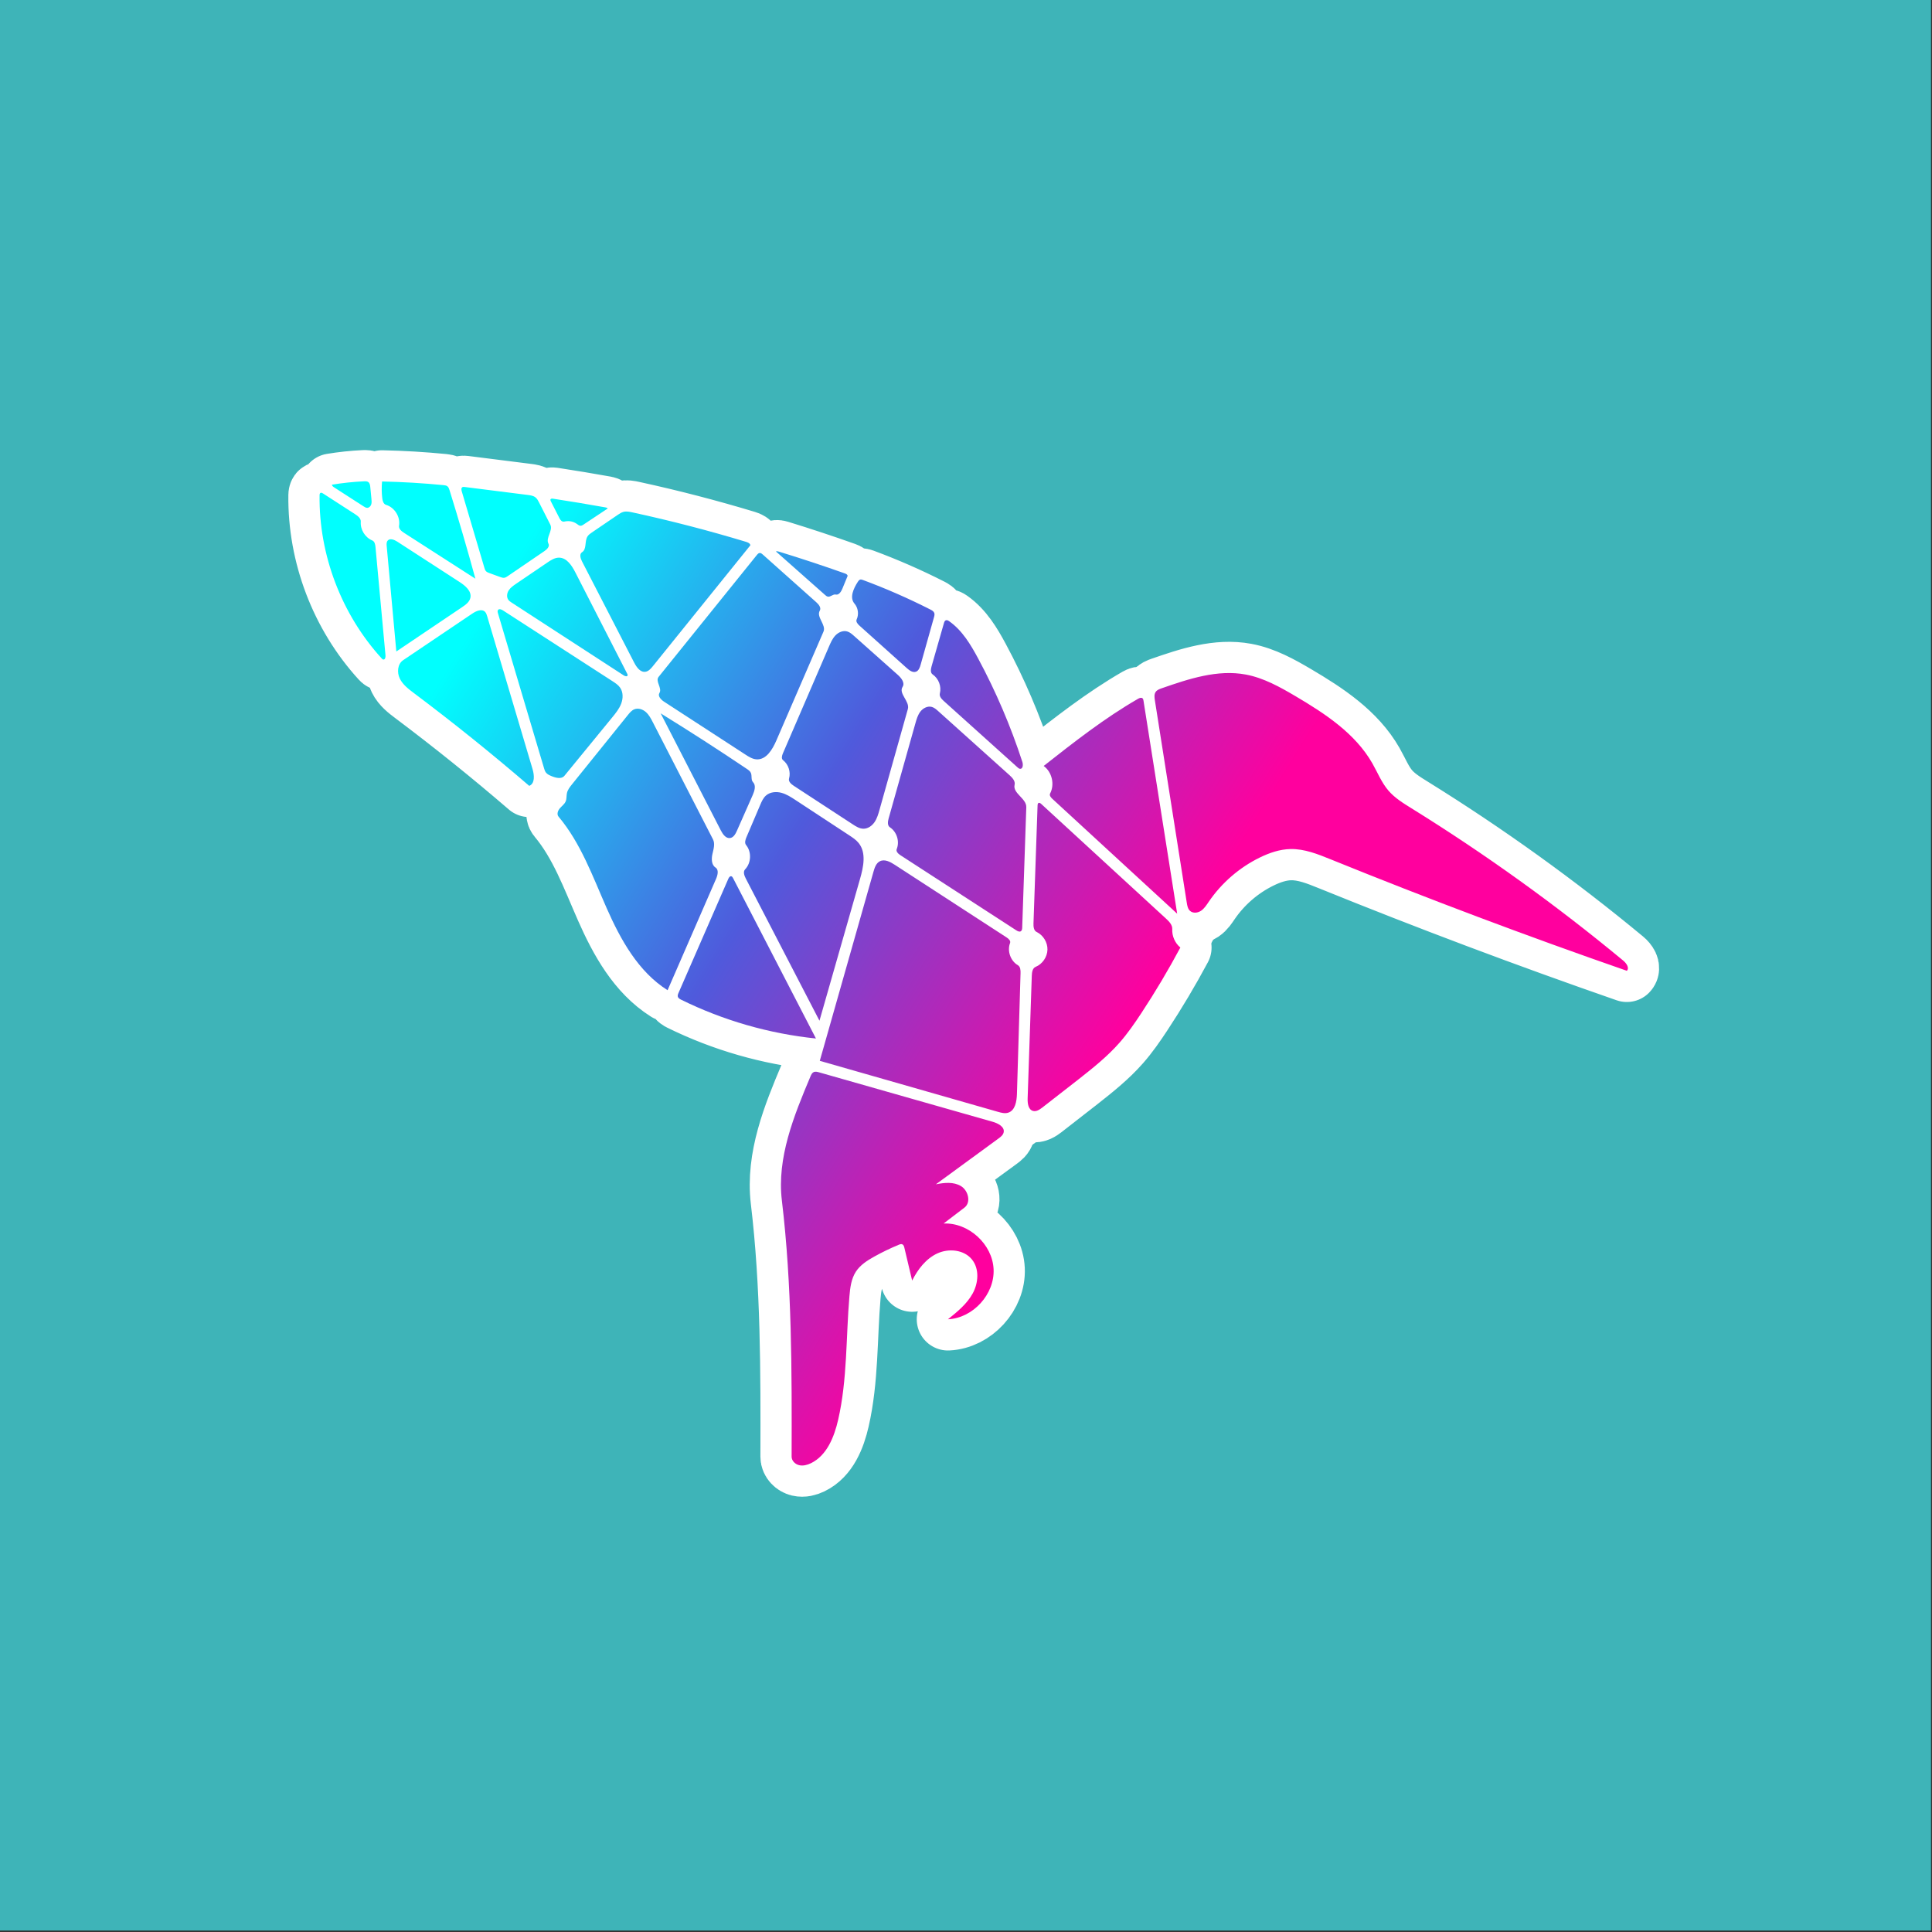 <?xml version="1.0" encoding="UTF-8" standalone="no"?>
<!DOCTYPE svg PUBLIC "-//W3C//DTD SVG 1.1//EN" "http://www.w3.org/Graphics/SVG/1.1/DTD/svg11.dtd">
<svg width="100%" height="100%" viewBox="0 0 1886 1886" version="1.1" xmlns="http://www.w3.org/2000/svg" xmlns:xlink="http://www.w3.org/1999/xlink" xml:space="preserve" xmlns:serif="http://www.serif.com/" style="fill-rule:evenodd;clip-rule:evenodd;stroke-linecap:round;stroke-linejoin:round;stroke-miterlimit:1.5;">
    <rect x="0" y="0" width="1886" height="1886" fill="#333333" stroke="none"/>
    <g transform="matrix(1,0,0,0.987,0,0)">
        <rect x="0" y="0" width="1885.03" height="1909.38" style="fill:#3EB4B8;"/>
    </g>
    <g transform="matrix(0.708,0,0,0.708,283.487,283.155)">
        <g id="レイヤー1">
            <g>
                <g>
                    <path d="M99.226,511.839C104.891,516.73 108.696,525.001 114.035,530.34C123.068,539.373 131.789,548.312 141.133,557.657C144.217,560.741 148.344,562.682 151.404,565.743" style="fill:white;stroke:white;stroke-width:22.77px;"/>
                    <path d="M293.812,680.959C295.82,686.664 324.177,707.839 327.085,710.747C340.416,724.078 368.117,759.026 379.179,775.619" style="fill:white;stroke:white;stroke-width:22.77px;"/>
                    <path d="M25,354.936C17.871,331.746 13.685,289.017 18.843,269.764C23.724,251.539 52.348,240.197 72.495,249.659" style="fill:white;stroke:white;stroke-width:22.77px;"/>
                    <path d="M89.117,242.628C97.346,240.24 127.723,240.904 135.674,242.168" style="fill:white;stroke:white;stroke-width:22.77px;"/>
                    <path d="M189.443,245.46C203.553,244.731 249.266,247.976 260.746,253.96" style="fill:white;stroke:white;stroke-width:22.77px;"/>
                    <path d="M335.686,261.134C346.477,262.951 392.73,268.422 386.819,269.764" style="fill:white;stroke:white;stroke-width:22.77px;"/>
                    <path d="M423.422,275.291C439.304,278.009 481.506,284.351 473.3,285.435" style="fill:white;stroke:white;stroke-width:22.77px;"/>
                    <path d="M637.776,326.728C650.202,330.498 669.527,335.408 681.887,340.178" style="fill:white;stroke:white;stroke-width:22.77px;"/>
                    <path d="M770.512,369.054C777.048,372.168 800.43,378.285 808.376,384.559" style="fill:white;stroke:white;stroke-width:22.77px;"/>
                    <path d="M895.903,423.16C913.626,429.06 935.171,450.811 939.501,454.06" style="fill:white;stroke:white;stroke-width:22.77px;"/>
                    <path d="M489.864,967.927C487.928,971.072 527.807,1001.08 539.721,1003.71" style="fill:white;stroke:white;stroke-width:22.77px;"/>
                    <path d="M983.931,1192.7C972.059,1201.16 1030.69,1158.74 1043.46,1149.95" style="fill:white;stroke:white;stroke-width:22.77px;"/>
                    <path d="M1247.9,916.327C1259.92,895.791 1269.7,875.034 1274.54,869.822" style="fill:white;stroke:white;stroke-width:22.77px;"/>
                    <path d="M1250.88,894.551C1249.92,894.753 1251.92,892.211 1252.32,891.473C1253.68,888.979 1255.55,886.353 1257.57,884.333" style="fill:white;stroke:white;stroke-width:22.77px;"/>
                    <path d="M1153.49,550.57C1152.79,544.568 1184.14,530.676 1189.46,530.676" style="fill:white;stroke:white;stroke-width:22.77px;"/>
                    <g transform="matrix(0.957,0,0,0.957,40.193,40.193)">
                        <path d="M1406.07,543.09C1448.82,568.308 1492.27,596.834 1516.86,639.952C1524.39,653.149 1530.07,667.599 1539.97,679.126C1549.14,689.808 1561.37,697.313 1573.34,704.735C1679.82,770.785 1781.78,844.125 1878.26,924.072C1882.79,927.819 1887.57,934.543 1883.48,938.753C1739.98,888.897 1597.75,835.381 1456.98,778.274C1438.33,770.71 1419.06,762.955 1398.94,763.352C1383.5,763.658 1368.51,768.803 1354.64,775.594C1325.12,790.041 1299.47,812.289 1281,839.463C1277.8,844.162 1274.68,849.143 1269.97,852.31C1265.25,855.476 1258.37,856.263 1254.15,852.451C1250.97,849.573 1250.13,844.99 1249.46,840.753C1234.13,743.505 1218.81,646.257 1203.48,549.008C1202.84,544.946 1202.29,540.432 1204.61,537.034C1206.57,534.16 1210.08,532.852 1213.36,531.71C1252.45,518.124 1293.75,504.344 1334.44,511.939C1360.17,516.743 1383.52,529.792 1406.07,543.09ZM940.046,1354.8C928.683,1340.61 906.737,1338.32 890.21,1345.9C873.683,1353.48 861.961,1368.85 853.783,1385.09C850.052,1369.34 846.321,1353.58 842.59,1337.83C842.134,1335.9 841.484,1333.73 839.69,1332.89C838.056,1332.12 836.143,1332.8 834.477,1333.49C822.427,1338.47 810.664,1344.15 799.266,1350.49C789.17,1356.1 779.031,1362.54 772.733,1372.22C765.999,1382.57 764.457,1395.37 763.406,1407.67C758.332,1467.06 760.533,1527.43 747.211,1585.53C741.503,1610.42 730.91,1637.11 707.922,1648.24C702.647,1650.79 696.617,1652.4 690.917,1651.04C685.218,1649.67 680.123,1644.68 680.137,1638.82C680.436,1515.61 680.714,1392.05 666.088,1269.71C658.737,1208.24 683.281,1147.92 707.325,1090.87C708.321,1088.5 709.489,1085.95 711.785,1084.8C714.184,1083.61 717.053,1084.32 719.632,1085.05C803.051,1108.81 886.469,1132.56 969.888,1156.32C977.645,1158.53 987.276,1163.59 985.642,1171.49C984.839,1175.37 981.408,1178.05 978.212,1180.39C948.125,1202.4 918.038,1224.41 887.951,1246.41C900.064,1243.98 913.463,1242.56 924.055,1248.92C934.647,1255.29 938.988,1272.46 929.161,1279.95C919.129,1287.59 909.098,1295.24 899.066,1302.89C935.159,1301.27 969.474,1332.62 971.128,1368.7C972.782,1404.8 941.477,1439.15 905.388,1440.84C918.863,1430.03 932.682,1418.81 940.998,1403.66C949.313,1388.52 950.843,1368.29 940.046,1354.8ZM1240.2,905.26C1222.86,937.699 1204.03,969.342 1183.79,1000.06C1174.15,1014.69 1164.17,1029.14 1152.6,1042.3C1135.03,1062.28 1114.08,1078.96 1093.17,1095.4C1075.97,1108.93 1058.71,1122.37 1041.38,1135.74C1037.43,1138.78 1032.65,1142.01 1027.85,1140.64C1021.04,1138.69 1019.94,1129.64 1020.18,1122.57C1022.18,1063.65 1024.17,1004.74 1026.17,945.823C1026.33,940.914 1027.18,934.964 1031.72,933.087C1041.48,929.05 1048.43,918.964 1048.73,908.403C1049.02,897.842 1042.65,887.385 1033.12,882.81C1028.89,880.774 1028.45,875.018 1028.61,870.32C1030.57,813.651 1032.53,756.983 1034.49,700.314C1034.53,699.072 1034.7,697.609 1035.79,697.006C1037.1,696.275 1038.66,697.362 1039.77,698.382C1099.66,753.423 1159.56,808.465 1219.45,863.506C1223.96,867.649 1228.84,872.64 1228.53,878.755C1228.03,888.751 1232.49,898.876 1240.2,905.26ZM720.721,1068.49C746.51,977.645 772.298,886.803 798.086,795.961C799.734,790.155 801.879,783.72 807.254,780.975C814.107,777.476 822.198,781.794 828.651,785.985C882.417,820.907 936.184,855.83 989.951,890.752C992.803,892.605 996.063,895.585 994.849,898.761C990.462,910.233 995.495,924.524 1006.1,930.716C1009.78,932.861 1010.09,937.959 1009.96,942.213C1008.58,988.412 1007.2,1034.61 1005.82,1080.81C1005.47,1092.58 1005.12,1104.35 1004.76,1116.12C1004.45,1126.81 1002.28,1140.07 992.07,1143.23C987.307,1144.7 982.183,1143.33 977.39,1141.96C891.834,1117.47 806.278,1092.98 720.721,1068.49ZM720.709,419.882C715.305,429.103 730.276,440.36 726.029,450.168C703.386,502.468 680.742,554.769 658.099,607.069C652.539,619.911 643.616,634.96 629.646,634.127C623.736,633.774 618.475,630.445 613.512,627.218C574.471,601.835 535.43,576.452 496.388,551.07C491.943,548.179 486.89,542.965 489.698,538.467C493.978,531.613 483.386,521.631 488.457,515.34C535.625,456.834 582.793,398.327 629.961,339.821C631.104,338.403 632.481,336.862 634.302,336.802C635.914,336.749 637.291,337.889 638.495,338.963C664.234,361.915 689.974,384.868 715.714,407.82C719.249,410.973 723.105,415.796 720.709,419.882ZM344.306,716.62C341.473,713.249 343.327,707.982 346.214,704.657C349.102,701.332 352.974,698.672 354.646,694.598C356.178,690.867 355.573,686.615 356.45,682.679C357.518,677.884 360.692,673.875 363.775,670.051C390.605,636.765 417.435,603.479 444.266,570.193C446.889,566.938 449.688,563.55 453.573,562.005C459.15,559.786 465.707,562.031 470.189,566.022C474.671,570.014 477.511,575.482 480.253,580.82C509.108,637.002 537.964,693.184 566.819,749.366C570.09,755.735 567.661,763.364 566.072,770.346C564.484,777.327 564.488,786.076 570.488,789.984C575.462,793.225 573.659,800.82 571.289,806.264C548,859.758 524.71,913.251 501.421,966.745C459.256,940.155 433.77,894.072 413.646,848.466C393.522,802.86 376.381,754.779 344.306,716.62ZM858.469,582.218C860.151,576.244 861.915,570.1 865.742,565.214C869.57,560.328 876.015,556.953 882.006,558.573C885.598,559.544 888.508,562.109 891.276,564.596C925.551,595.386 959.825,626.175 994.1,656.965C998.184,660.634 1002.67,665.467 1001.38,670.806C998.443,683.084 1018.67,690.463 1018.24,703.081C1016.28,760.883 1014.31,818.685 1012.35,876.487C1012.28,878.419 1012.06,880.65 1010.46,881.731C1008.47,883.07 1005.83,881.756 1003.82,880.453C948.178,844.382 892.536,808.311 836.893,772.24C833.745,770.2 830.145,766.873 831.557,763.398C836.024,752.405 831.699,738.54 821.774,732.036C817.874,729.481 818.676,723.636 819.939,719.148C829.221,686.161 838.503,653.174 847.785,620.187C851.347,607.531 854.908,594.875 858.469,582.218ZM614.569,757.637C612.033,754.533 613.499,749.931 615.071,746.243C621.674,730.75 628.277,715.257 634.881,699.764C636.979,694.842 639.2,689.745 643.225,686.219C649.062,681.104 657.732,680.323 665.239,682.288C672.746,684.253 679.382,688.581 685.868,692.841C711.622,709.757 737.375,726.673 763.129,743.588C768.057,746.825 773.071,750.139 776.761,754.737C788.002,768.747 783.622,789.167 778.682,806.436C774.094,822.475 769.506,838.514 764.918,854.553C750.03,906.602 735.141,958.651 720.252,1010.7C684.867,942.404 649.482,874.108 614.097,805.811C611.913,801.595 609.888,795.978 613.176,792.552C621.992,783.364 622.626,767.498 614.569,757.637L614.569,757.637ZM437.836,277.585C442.05,276.475 446.502,277.384 450.76,278.308C505.809,290.254 560.38,304.399 614.301,320.698C617.042,321.526 620.241,322.852 620.738,325.672C573.91,383.733 527.082,441.795 480.253,499.857C477.338,503.472 473.964,507.355 469.36,507.96C461.949,508.933 456.641,501.232 453.216,494.587C428.155,445.962 403.093,397.337 378.031,348.711C375.835,344.45 374.108,338.226 378.185,335.705C385.237,331.346 381.581,319.841 386.086,312.881C387.635,310.489 390.055,308.82 392.412,307.216C404.766,298.806 417.12,290.396 429.474,281.985C432.091,280.204 434.775,278.391 437.836,277.585ZM840.02,529.661C833.796,539.314 850.701,550.615 847.591,561.671C833.991,610.014 820.39,658.357 806.79,706.7C805.039,712.921 803.232,719.267 799.577,724.597C795.922,729.926 790.023,734.153 783.561,734.082C777.95,734.019 772.911,730.841 768.214,727.772C739.879,709.259 711.545,690.745 683.211,672.232C679.47,669.788 675.207,666.064 676.431,661.767C679.123,652.316 675.563,641.399 667.817,635.351C665.014,633.163 666.168,628.749 667.576,625.484C689.719,574.164 711.862,522.844 734.005,471.524C736.46,465.834 739.001,460.012 743.294,455.543C747.586,451.073 754.069,448.17 760.045,449.81C763.878,450.862 766.995,453.586 769.965,456.228C791.02,474.956 812.074,493.683 833.129,512.41C838.192,516.915 843.693,523.965 840.02,529.661L840.02,529.661ZM1179.26,546.888C1181.27,545.734 1183.96,544.642 1185.69,546.172C1186.65,547.024 1186.91,548.401 1187.11,549.672C1203.29,651.954 1219.46,754.236 1235.63,856.518C1175.67,801.342 1115.72,746.167 1055.76,690.991C1053.56,688.966 1051.16,685.978 1052.55,683.329C1059.43,670.219 1055.26,652.35 1043.29,643.643C1087.06,609.233 1131.02,574.693 1179.26,546.888ZM302.096,672.318C248.209,625.93 192.777,581.339 135.921,538.643C128.085,532.759 119.939,526.576 115.631,517.775C111.324,508.973 112.283,496.749 120.409,491.274C153.616,468.899 186.824,446.525 220.031,424.151C225.605,420.395 233.6,416.79 238.361,421.534C240.085,423.253 240.839,425.691 241.531,428.024C263.316,501.412 285.101,574.799 306.887,648.186C309.463,656.867 310.516,668.988 302.096,672.318ZM516.228,976.188C515.644,974.325 516.439,972.339 517.22,970.549C541.124,915.779 565.028,861.009 588.933,806.239C589.753,804.359 591.239,802.119 593.234,802.594C594.465,802.888 595.189,804.128 595.77,805.253C635.576,882.276 675.382,959.298 715.188,1036.32C647.835,1029.37 581.745,1010.36 521.001,980.442C519.033,979.472 516.884,978.282 516.228,976.188L516.228,976.188ZM311.112,256.718C313.496,258.624 314.946,261.432 316.327,264.154C321.702,274.746 327.077,285.338 332.452,295.93C336.759,304.417 325.326,315.033 329.816,323.424C331.892,327.304 327.771,331.501 324.136,333.981C306.448,346.045 288.761,358.11 271.074,370.174C269.596,371.182 268.055,372.216 266.289,372.503C264.231,372.838 262.164,372.114 260.205,371.401C255.06,369.531 249.916,367.66 244.772,365.789C242.929,365.119 241.007,364.397 239.7,362.935C238.527,361.624 237.995,359.877 237.496,358.19C226.629,321.462 215.761,284.735 204.894,248.008C204.273,245.91 203.899,243.122 205.781,242.007C206.72,241.452 207.894,241.571 208.976,241.707C239.33,245.536 269.684,249.366 300.038,253.195C303.933,253.686 308.046,254.266 311.112,256.718L311.112,256.718ZM352.796,657.831C348.617,662.937 340.505,660.872 334.401,658.366C331.35,657.112 328.152,655.75 326.145,653.133C324.753,651.318 324.073,649.071 323.421,646.878C301.293,572.465 279.164,498.051 257.036,423.638C256.566,422.058 256.142,420.196 257.144,418.888C258.729,416.821 262,418.087 264.187,419.501C316.828,453.523 369.469,487.546 422.11,521.568C426.139,524.172 430.273,526.875 433.017,530.81C437.598,537.377 437.436,546.348 434.599,553.835C431.762,561.322 426.606,567.662 421.534,573.857C398.622,601.849 375.709,629.84 352.796,657.831ZM89.53,488.732C31.669,425.359 -1.005,339.591 0.024,253.783C0.04,252.429 0.227,250.803 1.442,250.207C2.583,249.648 3.911,250.359 4.978,251.048C20.378,260.991 35.778,270.935 51.178,280.878C55.213,283.483 59.75,287.037 59.388,291.826C58.54,303.064 65.561,314.462 75.978,318.761C79.428,320.184 80.262,324.603 80.605,328.32C85.41,380.36 90.215,432.401 95.019,484.442C95.258,487.024 94.393,490.735 91.832,490.327C90.891,490.178 90.172,489.436 89.53,488.732L89.53,488.732ZM205.417,414.849C173.815,436.14 142.214,457.431 110.612,478.723C105.992,428.117 101.372,377.512 96.752,326.907C96.505,324.201 96.347,321.185 98.066,319.081C101.302,315.122 107.642,317.654 111.933,320.433C141.888,339.835 171.843,359.237 201.798,378.639C210.058,383.989 219.455,391.91 217.287,401.51C215.942,407.465 210.48,411.437 205.417,414.849L205.417,414.849ZM948.895,488.835C974.5,536.463 995.837,586.385 1012.57,637.805C1013.86,641.762 1013.46,648.065 1009.31,647.777C1007.89,647.679 1006.73,646.682 1005.67,645.734C970.25,613.865 934.827,581.997 899.405,550.129C896.176,547.224 892.634,543.373 893.707,539.165C896.277,529.089 891.926,517.623 883.319,511.789C879.84,509.431 880.599,504.183 881.756,500.142C887.689,479.41 893.622,458.677 899.555,437.945C900.025,436.302 900.676,434.449 902.261,433.81C903.942,433.132 905.79,434.168 907.271,435.213C925.938,448.374 938.08,468.718 948.895,488.835ZM443.273,510.814C443.644,511.539 444.025,512.349 443.816,513.136C443.277,515.16 440.23,514.449 438.473,513.308C384.617,478.334 330.761,443.36 276.905,408.386C275.133,407.236 273.323,406.05 272.058,404.359C269.16,400.483 269.898,394.801 272.511,390.727C275.123,386.654 279.238,383.824 283.242,381.107C298.258,370.913 313.274,360.72 328.29,350.526C333.338,347.099 338.794,343.54 344.896,343.531C356.17,343.515 363.524,354.987 368.66,365.023C375.364,378.122 382.068,391.221 388.772,404.321C406.939,439.818 425.106,475.316 443.273,510.814ZM224.528,373.86C190.274,351.848 156.019,329.837 121.765,307.825C118.03,305.425 113.793,301.971 114.53,297.593C116.677,284.854 108.19,271.185 95.821,267.46C92.056,266.326 90.788,261.706 90.33,257.8C89.398,249.834 89.308,241.769 90.063,233.783C119.595,234.415 149.103,236.172 178.501,239.049C180.515,239.246 182.649,239.496 184.236,240.75C185.911,242.073 186.63,244.237 187.264,246.275C200.423,288.583 212.847,331.12 224.528,373.86ZM621.387,653.561C623.326,657.82 621.252,663.63 624.52,666.978C629.142,671.713 626.736,679.551 624.061,685.602C616.507,702.69 608.952,719.777 601.398,736.864C599.347,741.504 596.499,746.777 591.475,747.485C585.355,748.348 580.942,741.968 578.117,736.47C549.226,680.261 520.336,624.053 491.445,567.844C533.342,593.698 574.73,620.378 615.577,647.861C617.859,649.396 620.247,651.059 621.387,653.561L621.387,653.561ZM753.24,388.279C751.473,392.569 748.2,397.709 743.673,396.694C739.788,395.823 736.289,400.388 732.368,399.695C730.767,399.412 729.463,398.29 728.246,397.213C704.667,376.334 681.088,355.455 657.509,334.576C659.005,334.018 660.668,334.484 662.195,334.953C693.965,344.712 725.527,355.151 756.851,366.259C758.663,366.902 760.813,368.001 760.797,369.924C758.278,376.042 755.759,382.161 753.24,388.279ZM779.005,375.119C780.279,374.794 781.608,375.254 782.841,375.711C816.042,388.015 848.529,402.244 880.084,418.304C882.326,419.446 884.748,420.796 885.629,423.153C886.383,425.171 885.805,427.415 885.221,429.488C878.824,452.228 872.427,474.968 866.03,497.708C864.904,501.711 863.332,506.232 859.471,507.776C854.787,509.648 849.85,506.038 846.095,502.669C823.341,482.258 800.587,461.846 777.834,441.434C775.226,439.095 772.367,435.696 773.841,432.519C777.254,425.159 775.966,415.859 770.681,409.704C763.265,401.068 769.322,387.918 775.51,378.364C776.396,376.996 777.426,375.521 779.005,375.119ZM21.178,242.393C19.665,241.418 18,240.21 17.798,238.421C33.131,235.894 48.611,234.264 64.133,233.54C66.254,233.441 68.559,233.412 70.271,234.669C72.412,236.241 72.843,239.21 73.099,241.854C73.653,247.58 74.207,253.306 74.761,259.032C75.015,261.658 75.261,264.372 74.45,266.883C73.639,269.394 71.481,271.668 68.844,271.754C66.892,271.816 65.115,270.719 63.474,269.661C49.376,260.572 35.277,251.483 21.178,242.393L21.178,242.393ZM370.726,294.923C366.084,291.607 360.092,290.246 354.473,291.23C353.167,291.459 351.832,291.809 350.533,291.541C348.055,291.029 346.594,288.529 345.443,286.276C341.374,278.309 337.305,270.341 333.236,262.373C332.778,261.478 332.318,260.404 332.782,259.512C333.388,258.35 335.034,258.381 336.33,258.579C361.542,262.42 386.703,266.597 411.805,271.109C413.057,271.334 414.45,271.649 415.146,272.714C403.557,280.419 391.967,288.124 380.378,295.829C379.073,296.696 377.668,297.595 376.102,297.596C374.063,297.598 372.385,296.107 370.726,294.923Z" style="fill:white;fill-rule:nonzero;stroke:white;stroke-width:89.95px;stroke-linecap:butt;stroke-miterlimit:2;"/>
                    </g>
                </g>
                <g transform="matrix(0.957,0,0,0.957,40.193,40.193)">
                    <path d="M1406.07,543.09C1448.82,568.308 1492.27,596.834 1516.86,639.952C1524.39,653.149 1530.07,667.599 1539.97,679.126C1549.14,689.808 1561.37,697.313 1573.34,704.735C1679.82,770.785 1781.78,844.125 1878.26,924.072C1882.79,927.819 1887.57,934.543 1883.48,938.753C1739.98,888.897 1597.75,835.381 1456.98,778.274C1438.33,770.71 1419.06,762.955 1398.94,763.352C1383.5,763.658 1368.51,768.803 1354.64,775.594C1325.12,790.041 1299.47,812.289 1281,839.463C1277.8,844.162 1274.68,849.143 1269.97,852.31C1265.25,855.476 1258.37,856.263 1254.15,852.451C1250.97,849.573 1250.13,844.99 1249.46,840.753C1234.13,743.505 1218.81,646.257 1203.48,549.008C1202.84,544.946 1202.29,540.432 1204.61,537.034C1206.57,534.16 1210.08,532.852 1213.36,531.71C1252.45,518.124 1293.75,504.344 1334.44,511.939C1360.17,516.743 1383.52,529.792 1406.07,543.09ZM940.046,1354.8C928.683,1340.61 906.737,1338.32 890.21,1345.9C873.683,1353.48 861.961,1368.85 853.783,1385.09C850.052,1369.34 846.321,1353.58 842.59,1337.83C842.134,1335.9 841.484,1333.73 839.69,1332.89C838.056,1332.12 836.143,1332.8 834.477,1333.49C822.427,1338.47 810.664,1344.15 799.266,1350.49C789.17,1356.1 779.031,1362.54 772.733,1372.22C765.999,1382.57 764.457,1395.37 763.406,1407.67C758.332,1467.06 760.533,1527.43 747.211,1585.53C741.503,1610.42 730.91,1637.11 707.922,1648.24C702.647,1650.79 696.617,1652.4 690.917,1651.04C685.218,1649.67 680.123,1644.68 680.137,1638.82C680.436,1515.61 680.714,1392.05 666.088,1269.71C658.737,1208.24 683.281,1147.92 707.325,1090.87C708.321,1088.5 709.489,1085.95 711.785,1084.8C714.184,1083.61 717.053,1084.32 719.632,1085.05C803.051,1108.81 886.469,1132.56 969.888,1156.32C977.645,1158.53 987.276,1163.59 985.642,1171.49C984.839,1175.37 981.408,1178.05 978.212,1180.39C948.125,1202.4 918.038,1224.41 887.951,1246.41C900.064,1243.98 913.463,1242.56 924.055,1248.92C934.647,1255.29 938.988,1272.46 929.161,1279.95C919.129,1287.59 909.098,1295.24 899.066,1302.89C935.159,1301.27 969.474,1332.62 971.128,1368.7C972.782,1404.8 941.477,1439.15 905.388,1440.84C918.863,1430.03 932.682,1418.81 940.998,1403.66C949.313,1388.52 950.843,1368.29 940.046,1354.8ZM1240.2,905.26C1222.86,937.699 1204.03,969.342 1183.79,1000.06C1174.15,1014.69 1164.17,1029.14 1152.6,1042.3C1135.03,1062.28 1114.08,1078.96 1093.17,1095.4C1075.97,1108.93 1058.71,1122.37 1041.38,1135.74C1037.43,1138.78 1032.65,1142.01 1027.85,1140.64C1021.04,1138.69 1019.94,1129.64 1020.18,1122.57C1022.18,1063.65 1024.17,1004.74 1026.17,945.823C1026.33,940.914 1027.18,934.964 1031.72,933.087C1041.48,929.05 1048.43,918.964 1048.73,908.403C1049.02,897.842 1042.65,887.385 1033.12,882.81C1028.89,880.774 1028.45,875.018 1028.61,870.32C1030.57,813.651 1032.53,756.983 1034.49,700.314C1034.53,699.072 1034.7,697.609 1035.79,697.006C1037.1,696.275 1038.66,697.362 1039.77,698.382C1099.66,753.423 1159.56,808.465 1219.45,863.506C1223.96,867.649 1228.84,872.64 1228.53,878.755C1228.03,888.751 1232.49,898.876 1240.2,905.26ZM720.721,1068.49C746.51,977.645 772.298,886.803 798.086,795.961C799.734,790.155 801.879,783.72 807.254,780.975C814.107,777.476 822.198,781.794 828.651,785.985C882.417,820.907 936.184,855.83 989.951,890.752C992.803,892.605 996.063,895.585 994.849,898.761C990.462,910.233 995.495,924.524 1006.1,930.716C1009.78,932.861 1010.09,937.959 1009.96,942.213C1008.58,988.412 1007.2,1034.61 1005.82,1080.81C1005.47,1092.58 1005.12,1104.35 1004.76,1116.12C1004.45,1126.81 1002.28,1140.07 992.07,1143.23C987.307,1144.7 982.183,1143.33 977.39,1141.96C891.834,1117.47 806.278,1092.98 720.721,1068.49ZM720.709,419.882C715.305,429.103 730.276,440.36 726.029,450.168C703.386,502.468 680.742,554.769 658.099,607.069C652.539,619.911 643.616,634.96 629.646,634.127C623.736,633.774 618.475,630.445 613.512,627.218C574.471,601.835 535.43,576.452 496.388,551.07C491.943,548.179 486.89,542.965 489.698,538.467C493.978,531.613 483.386,521.631 488.457,515.34C535.625,456.834 582.793,398.327 629.961,339.821C631.104,338.403 632.481,336.862 634.302,336.802C635.914,336.749 637.291,337.889 638.495,338.963C664.234,361.915 689.974,384.868 715.714,407.82C719.249,410.973 723.105,415.796 720.709,419.882ZM344.306,716.62C341.473,713.249 343.327,707.982 346.214,704.657C349.102,701.332 352.974,698.672 354.646,694.598C356.178,690.867 355.573,686.615 356.45,682.679C357.518,677.884 360.692,673.875 363.775,670.051C390.605,636.765 417.435,603.479 444.266,570.193C446.889,566.938 449.688,563.55 453.573,562.005C459.15,559.786 465.707,562.031 470.189,566.022C474.671,570.014 477.511,575.482 480.253,580.82C509.108,637.002 537.964,693.184 566.819,749.366C570.09,755.735 567.661,763.364 566.072,770.346C564.484,777.327 564.488,786.076 570.488,789.984C575.462,793.225 573.659,800.82 571.289,806.264C548,859.758 524.71,913.251 501.421,966.745C459.256,940.155 433.77,894.072 413.646,848.466C393.522,802.86 376.381,754.779 344.306,716.62ZM858.469,582.218C860.151,576.244 861.915,570.1 865.742,565.214C869.57,560.328 876.015,556.953 882.006,558.573C885.598,559.544 888.508,562.109 891.276,564.596C925.551,595.386 959.825,626.175 994.1,656.965C998.184,660.634 1002.67,665.467 1001.38,670.806C998.443,683.084 1018.67,690.463 1018.24,703.081C1016.28,760.883 1014.31,818.685 1012.35,876.487C1012.28,878.419 1012.06,880.65 1010.46,881.731C1008.47,883.07 1005.83,881.756 1003.82,880.453C948.178,844.382 892.536,808.311 836.893,772.24C833.745,770.2 830.145,766.873 831.557,763.398C836.024,752.405 831.699,738.54 821.774,732.036C817.874,729.481 818.676,723.636 819.939,719.148C829.221,686.161 838.503,653.174 847.785,620.187C851.347,607.531 854.908,594.875 858.469,582.218ZM614.569,757.637C612.033,754.533 613.499,749.931 615.071,746.243C621.674,730.75 628.277,715.257 634.881,699.764C636.979,694.842 639.2,689.745 643.225,686.219C649.062,681.104 657.732,680.323 665.239,682.288C672.746,684.253 679.382,688.581 685.868,692.841C711.622,709.757 737.375,726.673 763.129,743.588C768.057,746.825 773.071,750.139 776.761,754.737C788.002,768.747 783.622,789.167 778.682,806.436C774.094,822.475 769.506,838.514 764.918,854.553C750.03,906.602 735.141,958.651 720.252,1010.7C684.867,942.404 649.482,874.108 614.097,805.811C611.913,801.595 609.888,795.978 613.176,792.552C621.992,783.364 622.626,767.498 614.569,757.637L614.569,757.637ZM437.836,277.585C442.05,276.475 446.502,277.384 450.76,278.308C505.809,290.254 560.38,304.399 614.301,320.698C617.042,321.526 620.241,322.852 620.738,325.672C573.91,383.733 527.082,441.795 480.253,499.857C477.338,503.472 473.964,507.355 469.36,507.96C461.949,508.933 456.641,501.232 453.216,494.587C428.155,445.962 403.093,397.337 378.031,348.711C375.835,344.45 374.108,338.226 378.185,335.705C385.237,331.346 381.581,319.841 386.086,312.881C387.635,310.489 390.055,308.82 392.412,307.216C404.766,298.806 417.12,290.396 429.474,281.985C432.091,280.204 434.775,278.391 437.836,277.585ZM840.02,529.661C833.796,539.314 850.701,550.615 847.591,561.671C833.991,610.014 820.39,658.357 806.79,706.7C805.039,712.921 803.232,719.267 799.577,724.597C795.922,729.926 790.023,734.153 783.561,734.082C777.95,734.019 772.911,730.841 768.214,727.772C739.879,709.259 711.545,690.745 683.211,672.232C679.47,669.788 675.207,666.064 676.431,661.767C679.123,652.316 675.563,641.399 667.817,635.351C665.014,633.163 666.168,628.749 667.576,625.484C689.719,574.164 711.862,522.844 734.005,471.524C736.46,465.834 739.001,460.012 743.294,455.543C747.586,451.073 754.069,448.17 760.045,449.81C763.878,450.862 766.995,453.586 769.965,456.228C791.02,474.956 812.074,493.683 833.129,512.41C838.192,516.915 843.693,523.965 840.02,529.661L840.02,529.661ZM1179.26,546.888C1181.27,545.734 1183.96,544.642 1185.69,546.172C1186.65,547.024 1186.91,548.401 1187.11,549.672C1203.29,651.954 1219.46,754.236 1235.63,856.518C1175.67,801.342 1115.72,746.167 1055.76,690.991C1053.56,688.966 1051.16,685.978 1052.55,683.329C1059.43,670.219 1055.26,652.35 1043.29,643.643C1087.06,609.233 1131.02,574.693 1179.26,546.888ZM302.096,672.318C248.209,625.93 192.777,581.339 135.921,538.643C128.085,532.759 119.939,526.576 115.631,517.775C111.324,508.973 112.283,496.749 120.409,491.274C153.616,468.899 186.824,446.525 220.031,424.151C225.605,420.395 233.6,416.79 238.361,421.534C240.085,423.253 240.839,425.691 241.531,428.024C263.316,501.412 285.101,574.799 306.887,648.186C309.463,656.867 310.516,668.988 302.096,672.318ZM516.228,976.188C515.644,974.325 516.439,972.339 517.22,970.549C541.124,915.779 565.028,861.009 588.933,806.239C589.753,804.359 591.239,802.119 593.234,802.594C594.465,802.888 595.189,804.128 595.77,805.253C635.576,882.276 675.382,959.298 715.188,1036.32C647.835,1029.37 581.745,1010.36 521.001,980.442C519.033,979.472 516.884,978.282 516.228,976.188L516.228,976.188ZM311.112,256.718C313.496,258.624 314.946,261.432 316.327,264.154C321.702,274.746 327.077,285.338 332.452,295.93C336.759,304.417 325.326,315.033 329.816,323.424C331.892,327.304 327.771,331.501 324.136,333.981C306.448,346.045 288.761,358.11 271.074,370.174C269.596,371.182 268.055,372.216 266.289,372.503C264.231,372.838 262.164,372.114 260.205,371.401C255.06,369.531 249.916,367.66 244.772,365.789C242.929,365.119 241.007,364.397 239.7,362.935C238.527,361.624 237.995,359.877 237.496,358.19C226.629,321.462 215.761,284.735 204.894,248.008C204.273,245.91 203.899,243.122 205.781,242.007C206.72,241.452 207.894,241.571 208.976,241.707C239.33,245.536 269.684,249.366 300.038,253.195C303.933,253.686 308.046,254.266 311.112,256.718L311.112,256.718ZM352.796,657.831C348.617,662.937 340.505,660.872 334.401,658.366C331.35,657.112 328.152,655.75 326.145,653.133C324.753,651.318 324.073,649.071 323.421,646.878C301.293,572.465 279.164,498.051 257.036,423.638C256.566,422.058 256.142,420.196 257.144,418.888C258.729,416.821 262,418.087 264.187,419.501C316.828,453.523 369.469,487.546 422.11,521.568C426.139,524.172 430.273,526.875 433.017,530.81C437.598,537.377 437.436,546.348 434.599,553.835C431.762,561.322 426.606,567.662 421.534,573.857C398.622,601.849 375.709,629.84 352.796,657.831ZM89.53,488.732C31.669,425.359 -1.005,339.591 0.024,253.783C0.04,252.429 0.227,250.803 1.442,250.207C2.583,249.648 3.911,250.359 4.978,251.048C20.378,260.991 35.778,270.935 51.178,280.878C55.213,283.483 59.75,287.037 59.388,291.826C58.54,303.064 65.561,314.462 75.978,318.761C79.428,320.184 80.262,324.603 80.605,328.32C85.41,380.36 90.215,432.401 95.019,484.442C95.258,487.024 94.393,490.735 91.832,490.327C90.891,490.178 90.172,489.436 89.53,488.732L89.53,488.732ZM205.417,414.849C173.815,436.14 142.214,457.431 110.612,478.723C105.992,428.117 101.372,377.512 96.752,326.907C96.505,324.201 96.347,321.185 98.066,319.081C101.302,315.122 107.642,317.654 111.933,320.433C141.888,339.835 171.843,359.237 201.798,378.639C210.058,383.989 219.455,391.91 217.287,401.51C215.942,407.465 210.48,411.437 205.417,414.849L205.417,414.849ZM948.895,488.835C974.5,536.463 995.837,586.385 1012.57,637.805C1013.86,641.762 1013.46,648.065 1009.31,647.777C1007.89,647.679 1006.73,646.682 1005.67,645.734C970.25,613.865 934.827,581.997 899.405,550.129C896.176,547.224 892.634,543.373 893.707,539.165C896.277,529.089 891.926,517.623 883.319,511.789C879.84,509.431 880.599,504.183 881.756,500.142C887.689,479.41 893.622,458.677 899.555,437.945C900.025,436.302 900.676,434.449 902.261,433.81C903.942,433.132 905.79,434.168 907.271,435.213C925.938,448.374 938.08,468.718 948.895,488.835ZM443.273,510.814C443.644,511.539 444.025,512.349 443.816,513.136C443.277,515.16 440.23,514.449 438.473,513.308C384.617,478.334 330.761,443.36 276.905,408.386C275.133,407.236 273.323,406.05 272.058,404.359C269.16,400.483 269.898,394.801 272.511,390.727C275.123,386.654 279.238,383.824 283.242,381.107C298.258,370.913 313.274,360.72 328.29,350.526C333.338,347.099 338.794,343.54 344.896,343.531C356.17,343.515 363.524,354.987 368.66,365.023C375.364,378.122 382.068,391.221 388.772,404.321C406.939,439.818 425.106,475.316 443.273,510.814ZM224.528,373.86C190.274,351.848 156.019,329.837 121.765,307.825C118.03,305.425 113.793,301.971 114.53,297.593C116.677,284.854 108.19,271.185 95.821,267.46C92.056,266.326 90.788,261.706 90.33,257.8C89.398,249.834 89.308,241.769 90.063,233.783C119.595,234.415 149.103,236.172 178.501,239.049C180.515,239.246 182.649,239.496 184.236,240.75C185.911,242.073 186.63,244.237 187.264,246.275C200.423,288.583 212.847,331.12 224.528,373.86ZM621.387,653.561C623.326,657.82 621.252,663.63 624.52,666.978C629.142,671.713 626.736,679.551 624.061,685.602C616.507,702.69 608.952,719.777 601.398,736.864C599.347,741.504 596.499,746.777 591.475,747.485C585.355,748.348 580.942,741.968 578.117,736.47C549.226,680.261 520.336,624.053 491.445,567.844C533.342,593.698 574.73,620.378 615.577,647.861C617.859,649.396 620.247,651.059 621.387,653.561L621.387,653.561ZM753.24,388.279C751.473,392.569 748.2,397.709 743.673,396.694C739.788,395.823 736.289,400.388 732.368,399.695C730.767,399.412 729.463,398.29 728.246,397.213C704.667,376.334 681.088,355.455 657.509,334.576C659.005,334.018 660.668,334.484 662.195,334.953C693.965,344.712 725.527,355.151 756.851,366.259C758.663,366.902 760.813,368.001 760.797,369.924C758.278,376.042 755.759,382.161 753.24,388.279ZM779.005,375.119C780.279,374.794 781.608,375.254 782.841,375.711C816.042,388.015 848.529,402.244 880.084,418.304C882.326,419.446 884.748,420.796 885.629,423.153C886.383,425.171 885.805,427.415 885.221,429.488C878.824,452.228 872.427,474.968 866.03,497.708C864.904,501.711 863.332,506.232 859.471,507.776C854.787,509.648 849.85,506.038 846.095,502.669C823.341,482.258 800.587,461.846 777.834,441.434C775.226,439.095 772.367,435.696 773.841,432.519C777.254,425.159 775.966,415.859 770.681,409.704C763.265,401.068 769.322,387.918 775.51,378.364C776.396,376.996 777.426,375.521 779.005,375.119ZM21.178,242.393C19.665,241.418 18,240.21 17.798,238.421C33.131,235.894 48.611,234.264 64.133,233.54C66.254,233.441 68.559,233.412 70.271,234.669C72.412,236.241 72.843,239.21 73.099,241.854C73.653,247.58 74.207,253.306 74.761,259.032C75.015,261.658 75.261,264.372 74.45,266.883C73.639,269.394 71.481,271.668 68.844,271.754C66.892,271.816 65.115,270.719 63.474,269.661C49.376,260.572 35.277,251.483 21.178,242.393L21.178,242.393ZM370.726,294.923C366.084,291.607 360.092,290.246 354.473,291.23C353.167,291.459 351.832,291.809 350.533,291.541C348.055,291.029 346.594,288.529 345.443,286.276C341.374,278.309 337.305,270.341 333.236,262.373C332.778,261.478 332.318,260.404 332.782,259.512C333.388,258.35 335.034,258.381 336.33,258.579C361.542,262.42 386.703,266.597 411.805,271.109C413.057,271.334 414.45,271.649 415.146,272.714C403.557,280.419 391.967,288.124 380.378,295.829C379.073,296.696 377.668,297.595 376.102,297.596C374.063,297.598 372.385,296.107 370.726,294.923Z" style="fill:url(#_Linear1);fill-rule:nonzero;"/>
                </g>
            </g>
        </g>
    </g>
    <defs>
        <linearGradient id="_Linear1" x1="0" y1="0" x2="1" y2="0" gradientUnits="userSpaceOnUse" gradientTransform="matrix(940.34,591.87,-591.87,940.34,215.094,443.782)"><stop offset="0" style="stop-color:rgb(0,255,254);stop-opacity:1"/><stop offset="0.5" style="stop-color:rgb(79,90,220);stop-opacity:1"/><stop offset="1" style="stop-color:rgb(255,0,158);stop-opacity:1"/></linearGradient>
    </defs>
</svg>
